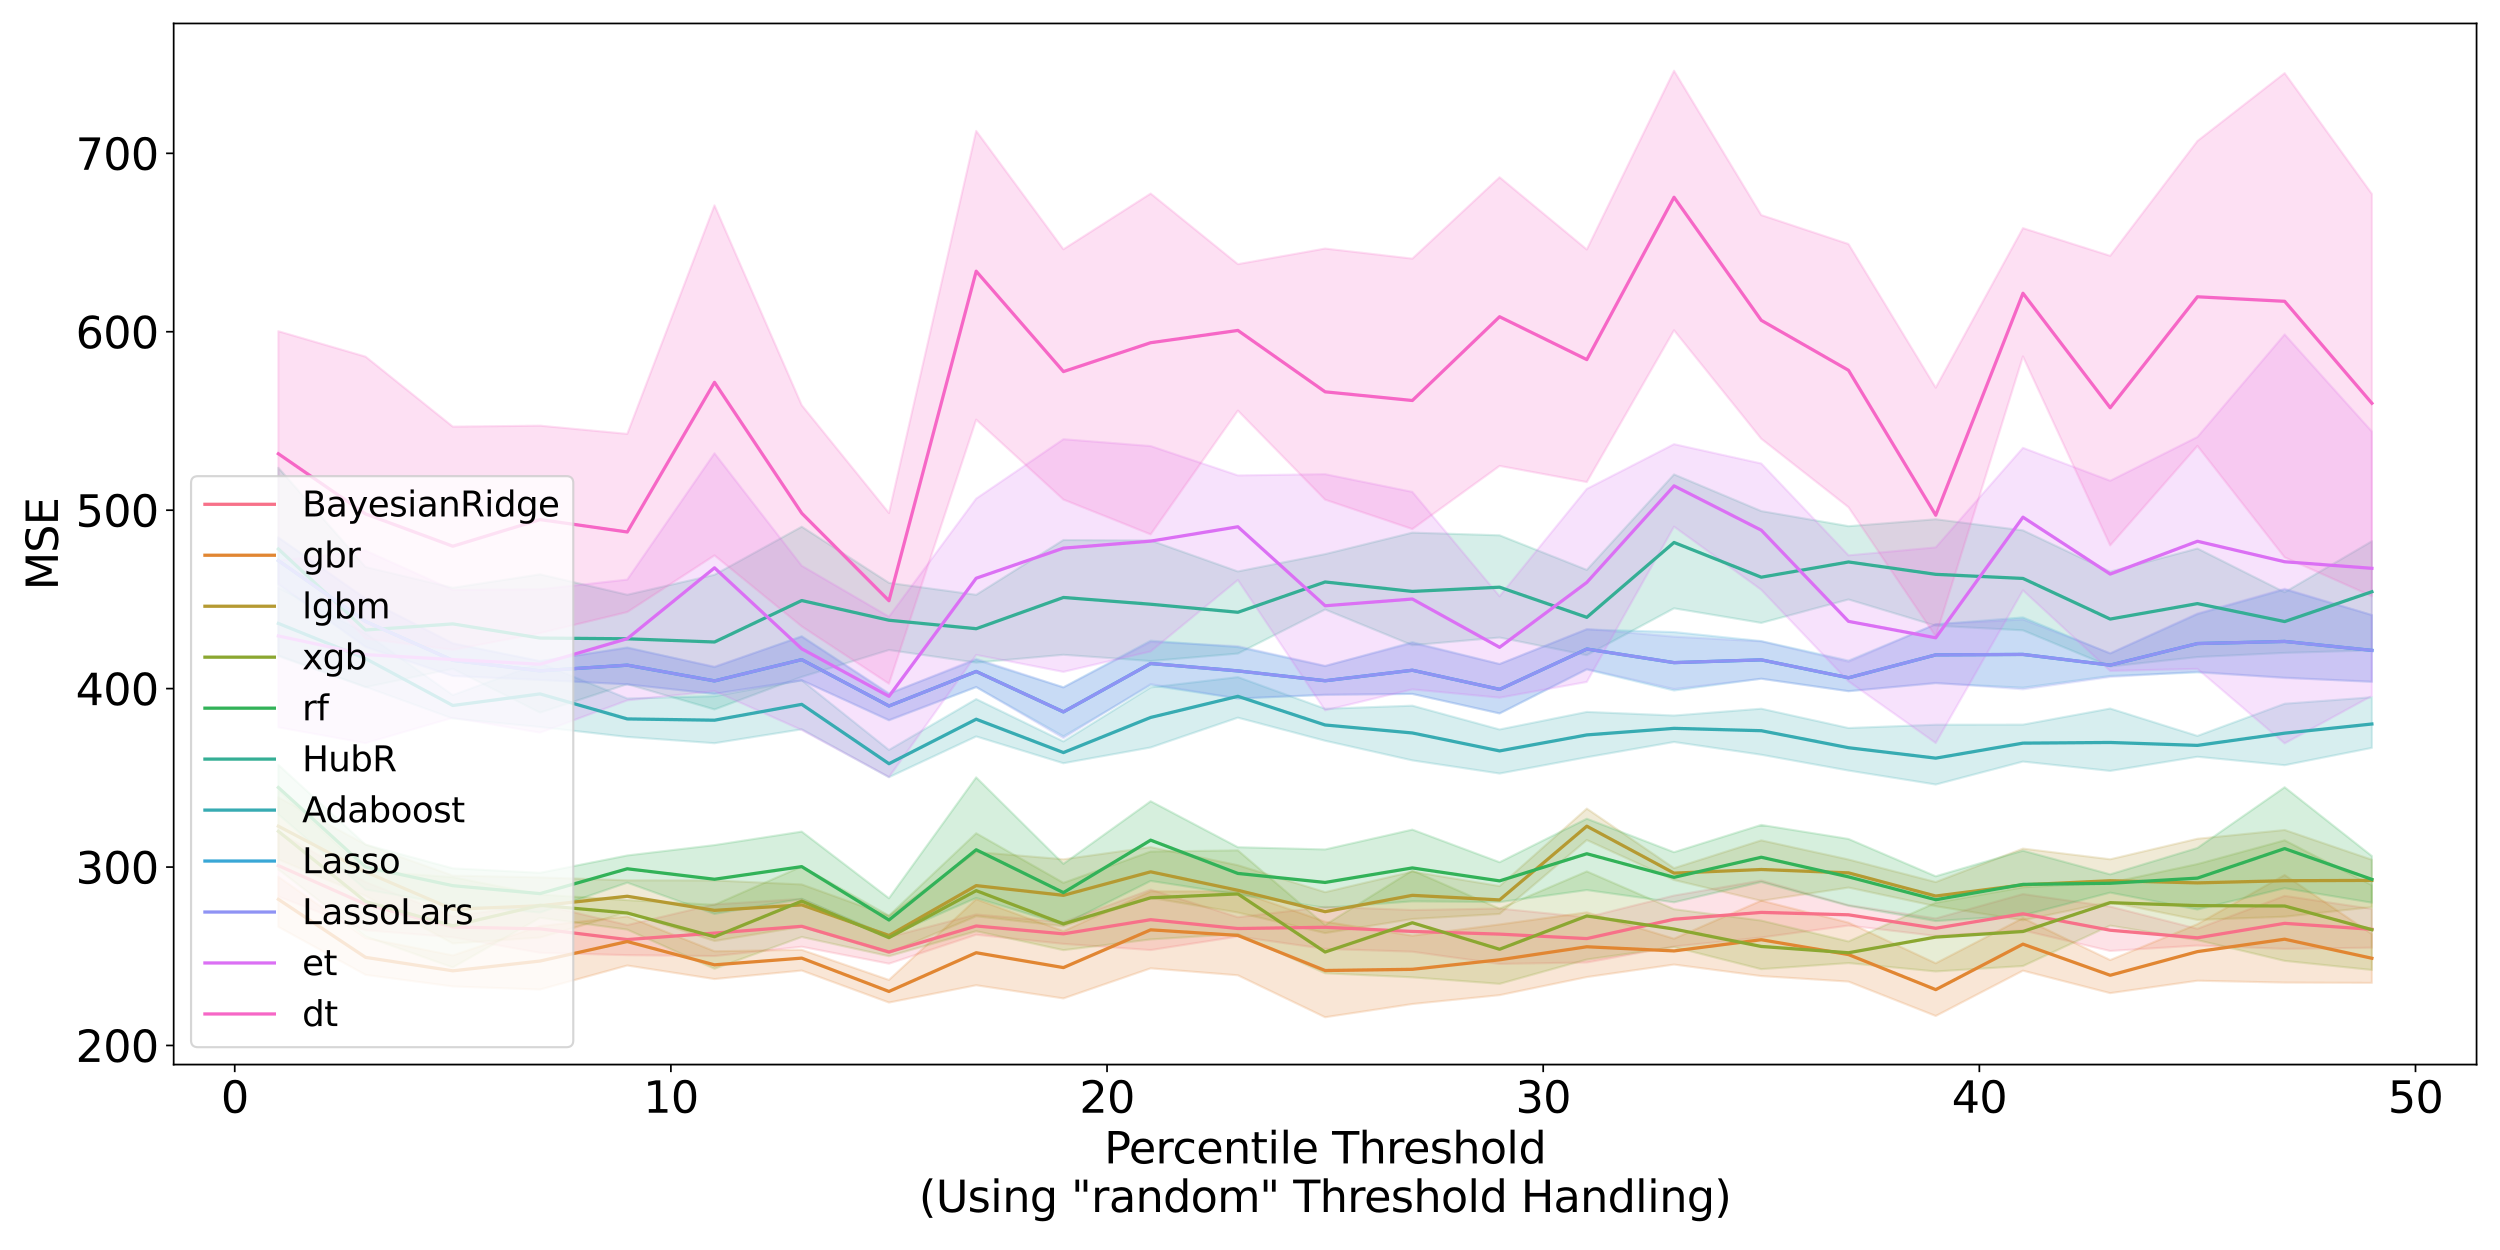 <?xml version="1.0" encoding="utf-8" standalone="no"?>
<!DOCTYPE svg PUBLIC "-//W3C//DTD SVG 1.1//EN"
  "http://www.w3.org/Graphics/SVG/1.1/DTD/svg11.dtd">
<svg xmlns:xlink="http://www.w3.org/1999/xlink" width="1152pt" height="576pt" viewBox="0 0 1152 576" xmlns="http://www.w3.org/2000/svg" version="1.1">
 <defs>
  <style type="text/css">*{stroke-linejoin: round; stroke-linecap: butt}</style>
 </defs>
 <g id="figure_1">
  <g id="patch_1">
   <path d="M 0 576 
L 1152 576 
L 1152 0 
L 0 0 
z
" style="fill: #ffffff"/>
  </g>
  <g id="axes_1">
   <g id="patch_2">
    <path d="M 80.03 490.552 
L 1141.2 490.552 
L 1141.2 10.8 
L 80.03 10.8 
z
" style="fill: #ffffff"/>
   </g>
   <g id="PolyCollection_1">
    <defs>
     <path id="me9a3853b70" d="M 128.265 -192.638 
L 128.265 -162.912 
L 168.461 -147.339 
L 208.657 -144.109 
L 248.852 -136.953 
L 289.048 -135.866 
L 329.244 -135.438 
L 369.44 -139.751 
L 409.636 -131.935 
L 449.832 -145.278 
L 490.027 -141.064 
L 530.223 -138.209 
L 570.419 -144.454 
L 610.615 -138.745 
L 650.811 -137.459 
L 691.007 -131.81 
L 731.202 -132.498 
L 771.398 -139.851 
L 811.594 -143.996 
L 851.79 -149.517 
L 891.986 -144.732 
L 932.182 -147.297 
L 972.378 -137.795 
L 1012.573 -140.304 
L 1052.769 -138.747 
L 1092.965 -139.316 
L 1092.965 -157.175 
L 1092.965 -157.175 
L 1052.769 -163.2 
L 1012.573 -148.018 
L 972.378 -158.247 
L 932.182 -164.011 
L 891.986 -152.764 
L 851.79 -158.911 
L 811.594 -170.243 
L 771.398 -163.324 
L 731.202 -153.305 
L 691.007 -157.345 
L 650.811 -156.665 
L 610.615 -158.129 
L 570.419 -153.339 
L 530.223 -166.051 
L 490.027 -151.061 
L 449.832 -154.621 
L 409.636 -144.201 
L 369.44 -161.799 
L 329.244 -159.27 
L 289.048 -149.735 
L 248.852 -159.297 
L 208.657 -153.794 
L 168.461 -169.549 
L 128.265 -192.638 
z
" style="stroke: #f77189; stroke-opacity: 0.2"/>
    </defs>
    <g clip-path="url(#p682f59b339)">
     <use xlink:href="#me9a3853b70" x="0" y="576" style="fill: #f77189; fill-opacity: 0.2; stroke: #f77189; stroke-opacity: 0.2"/>
    </g>
   </g>
   <g id="PolyCollection_2">
    <defs>
     <path id="me14ede4ff9" d="M 128.265 -171.985 
L 128.265 -148.887 
L 168.461 -126.779 
L 208.657 -121.438 
L 248.852 -120.013 
L 289.048 -131.102 
L 329.244 -124.85 
L 369.44 -128.775 
L 409.636 -114.029 
L 449.832 -122 
L 490.027 -115.926 
L 530.223 -129.789 
L 570.419 -126.586 
L 610.615 -107.255 
L 650.811 -113.351 
L 691.007 -117.434 
L 731.202 -125.765 
L 771.398 -131.534 
L 811.594 -126.227 
L 851.79 -123.686 
L 891.986 -107.838 
L 932.182 -128.711 
L 972.378 -118.362 
L 1012.573 -124.089 
L 1052.769 -123.228 
L 1092.965 -123.086 
L 1092.965 -145.574 
L 1092.965 -145.574 
L 1052.769 -172.798 
L 1012.573 -150.155 
L 972.378 -133.608 
L 932.182 -152.925 
L 891.986 -132.124 
L 851.79 -150.847 
L 811.594 -160.976 
L 771.398 -143.454 
L 731.202 -155.587 
L 691.007 -150.005 
L 650.811 -144.823 
L 610.615 -151.272 
L 570.419 -165.299 
L 530.223 -165.243 
L 490.027 -146.897 
L 449.832 -161.64 
L 409.636 -124.446 
L 369.44 -138.323 
L 329.244 -137.658 
L 289.048 -153.696 
L 248.852 -149.256 
L 208.657 -135.74 
L 168.461 -143.786 
L 128.265 -171.985 
z
" style="stroke: #e18632; stroke-opacity: 0.2"/>
    </defs>
    <g clip-path="url(#p682f59b339)">
     <use xlink:href="#me14ede4ff9" x="0" y="576" style="fill: #e18632; fill-opacity: 0.2; stroke: #e18632; stroke-opacity: 0.2"/>
    </g>
   </g>
   <g id="PolyCollection_3">
    <defs>
     <path id="m5e8cad8dad" d="M 128.265 -208.613 
L 128.265 -179.996 
L 168.461 -163.195 
L 208.657 -141.247 
L 248.852 -143.982 
L 289.048 -155.581 
L 329.244 -142.381 
L 369.44 -148.97 
L 409.636 -136.841 
L 449.832 -153.804 
L 490.027 -149.208 
L 530.223 -162.309 
L 570.419 -155.514 
L 610.615 -146.029 
L 650.811 -152.514 
L 691.007 -154.848 
L 731.202 -188.92 
L 771.398 -170.499 
L 811.594 -160.892 
L 851.79 -167.016 
L 891.986 -158.424 
L 932.182 -151.949 
L 972.378 -160.303 
L 1012.573 -152.125 
L 1052.769 -153.577 
L 1092.965 -158.008 
L 1092.965 -179.82 
L 1092.965 -179.82 
L 1052.769 -193.54 
L 1012.573 -189.492 
L 972.378 -180.04 
L 932.182 -184.96 
L 891.986 -169.535 
L 851.79 -179.922 
L 811.594 -188.757 
L 771.398 -175.947 
L 731.202 -203.392 
L 691.007 -167.686 
L 650.811 -174.351 
L 610.615 -164.881 
L 570.419 -177.297 
L 530.223 -185.64 
L 490.027 -180.041 
L 449.832 -183.377 
L 409.636 -153.982 
L 369.44 -168.442 
L 329.244 -170.287 
L 289.048 -170.334 
L 248.852 -171.701 
L 208.657 -172.526 
L 168.461 -186.833 
L 128.265 -208.613 
z
" style="stroke: #b59a32; stroke-opacity: 0.2"/>
    </defs>
    <g clip-path="url(#p682f59b339)">
     <use xlink:href="#m5e8cad8dad" x="0" y="576" style="fill: #b59a32; fill-opacity: 0.2; stroke: #b59a32; stroke-opacity: 0.2"/>
    </g>
   </g>
   <g id="PolyCollection_4">
    <defs>
     <path id="m70fda759af" d="M 128.265 -211.922 
L 128.265 -175.366 
L 168.461 -144.479 
L 208.657 -130.198 
L 248.852 -153.114 
L 289.048 -147.642 
L 329.244 -129.607 
L 369.44 -144.24 
L 409.636 -135.38 
L 449.832 -146.912 
L 490.027 -138.168 
L 530.223 -143.113 
L 570.419 -145.608 
L 610.615 -127.515 
L 650.811 -125.65 
L 691.007 -122.644 
L 731.202 -133.849 
L 771.398 -139.582 
L 811.594 -129.414 
L 851.79 -132.214 
L 891.986 -128.349 
L 932.182 -130.856 
L 972.378 -149.483 
L 1012.573 -142.806 
L 1052.769 -133.224 
L 1092.965 -129.033 
L 1092.965 -168.093 
L 1092.965 -168.093 
L 1052.769 -188.784 
L 1012.573 -177.839 
L 972.378 -169.218 
L 932.182 -167.148 
L 891.986 -159.992 
L 851.79 -142.19 
L 811.594 -151.794 
L 771.398 -157.035 
L 731.202 -174.449 
L 691.007 -157.29 
L 650.811 -174.88 
L 610.615 -149.762 
L 570.419 -184.135 
L 530.223 -183.605 
L 490.027 -169.189 
L 449.832 -192.041 
L 409.636 -154.062 
L 369.44 -176.699 
L 329.244 -159.064 
L 289.048 -161.219 
L 248.852 -163.809 
L 208.657 -171.796 
L 168.461 -174.656 
L 128.265 -211.922 
z
" style="stroke: #8ba731; stroke-opacity: 0.2"/>
    </defs>
    <g clip-path="url(#p682f59b339)">
     <use xlink:href="#m70fda759af" x="0" y="576" style="fill: #8ba731; fill-opacity: 0.2; stroke: #8ba731; stroke-opacity: 0.2"/>
    </g>
   </g>
   <g id="PolyCollection_5">
    <defs>
     <path id="ma586973838" d="M 128.265 -223.579 
L 128.265 -200.718 
L 168.461 -166.091 
L 208.657 -159.048 
L 248.852 -155.492 
L 289.048 -169.258 
L 329.244 -154.896 
L 369.44 -161.79 
L 409.636 -144.617 
L 449.832 -162.214 
L 490.027 -149.915 
L 530.223 -170.062 
L 570.419 -163.794 
L 610.615 -157.695 
L 650.811 -160.654 
L 691.007 -160.3 
L 731.202 -165.859 
L 771.398 -160.212 
L 811.594 -169.563 
L 851.79 -158.617 
L 891.986 -151.567 
L 932.182 -154.203 
L 972.378 -164.685 
L 1012.573 -156.899 
L 1052.769 -166.712 
L 1092.965 -160.039 
L 1092.965 -181.531 
L 1092.965 -181.531 
L 1052.769 -213.236 
L 1012.573 -185.247 
L 972.378 -173.087 
L 932.182 -184.005 
L 891.986 -172.199 
L 851.79 -189.403 
L 811.594 -195.876 
L 771.398 -183.306 
L 731.202 -198.724 
L 691.007 -178.686 
L 650.811 -193.705 
L 610.615 -184.572 
L 570.419 -185.606 
L 530.223 -206.786 
L 490.027 -177.94 
L 449.832 -217.779 
L 409.636 -162.069 
L 369.44 -192.799 
L 329.244 -186.573 
L 289.048 -181.798 
L 248.852 -173.816 
L 208.657 -175.869 
L 168.461 -186.806 
L 128.265 -223.579 
z
" style="stroke: #32b258; stroke-opacity: 0.2"/>
    </defs>
    <g clip-path="url(#p682f59b339)">
     <use xlink:href="#ma586973838" x="0" y="576" style="fill: #32b258; fill-opacity: 0.2; stroke: #32b258; stroke-opacity: 0.2"/>
    </g>
   </g>
   <g id="PolyCollection_6">
    <defs>
     <path id="mf267334fd8" d="M 128.265 -360.426 
L 128.265 -273.559 
L 168.461 -259.338 
L 208.657 -267.832 
L 248.852 -247.624 
L 289.048 -260.74 
L 329.244 -249.092 
L 369.44 -264.096 
L 409.636 -276.478 
L 449.832 -270.673 
L 490.027 -274.28 
L 530.223 -271.403 
L 570.419 -274.841 
L 610.615 -295.146 
L 650.811 -278.695 
L 691.007 -282.227 
L 731.202 -274.097 
L 771.398 -295.68 
L 811.594 -288.965 
L 851.79 -299.774 
L 891.986 -287.672 
L 932.182 -285.544 
L 972.378 -268.886 
L 1012.573 -273.242 
L 1052.769 -275.156 
L 1092.965 -276.306 
L 1092.965 -326.595 
L 1092.965 -326.595 
L 1052.769 -303.084 
L 1012.573 -323.244 
L 972.378 -312.579 
L 932.182 -331.596 
L 891.986 -336.728 
L 851.79 -333.528 
L 811.594 -340.486 
L 771.398 -357.377 
L 731.202 -313.389 
L 691.007 -329.324 
L 650.811 -330.55 
L 610.615 -320.664 
L 570.419 -312.666 
L 530.223 -326.94 
L 490.027 -327.153 
L 449.832 -301.911 
L 409.636 -307.411 
L 369.44 -333.282 
L 329.244 -311.132 
L 289.048 -301.924 
L 248.852 -311.332 
L 208.657 -305.143 
L 168.461 -314.735 
L 128.265 -360.426 
z
" style="stroke: #35ae95; stroke-opacity: 0.2"/>
    </defs>
    <g clip-path="url(#p682f59b339)">
     <use xlink:href="#mf267334fd8" x="0" y="576" style="fill: #35ae95; fill-opacity: 0.2; stroke: #35ae95; stroke-opacity: 0.2"/>
    </g>
   </g>
   <g id="PolyCollection_7">
    <defs>
     <path id="m0eea076e0c" d="M 128.265 -305.186 
L 128.265 -274.022 
L 168.461 -259.443 
L 208.657 -244.892 
L 248.852 -240.99 
L 289.048 -236.421 
L 329.244 -233.529 
L 369.44 -239.942 
L 409.636 -217.861 
L 449.832 -236.64 
L 490.027 -224.301 
L 530.223 -231.567 
L 570.419 -245.297 
L 610.615 -234.662 
L 650.811 -225.607 
L 691.007 -219.556 
L 731.202 -227.052 
L 771.398 -234.094 
L 811.594 -228.219 
L 851.79 -220.926 
L 891.986 -214.486 
L 932.182 -225.061 
L 972.378 -220.755 
L 1012.573 -227.285 
L 1052.769 -223.396 
L 1092.965 -231.378 
L 1092.965 -254.707 
L 1092.965 -254.707 
L 1052.769 -251.723 
L 1012.573 -236.892 
L 972.378 -249.504 
L 932.182 -242.087 
L 891.986 -242.05 
L 851.79 -240.526 
L 811.594 -249.427 
L 771.398 -246.284 
L 731.202 -247.945 
L 691.007 -239.856 
L 650.811 -250.821 
L 610.615 -249.399 
L 570.419 -263.976 
L 530.223 -259.239 
L 490.027 -234.334 
L 449.832 -253.855 
L 409.636 -230.42 
L 369.44 -262.53 
L 329.244 -255.189 
L 289.048 -254.139 
L 248.852 -270.428 
L 208.657 -255.724 
L 168.461 -284.151 
L 128.265 -305.186 
z
" style="stroke: #37abb2; stroke-opacity: 0.2"/>
    </defs>
    <g clip-path="url(#p682f59b339)">
     <use xlink:href="#m0eea076e0c" x="0" y="576" style="fill: #37abb2; fill-opacity: 0.2; stroke: #37abb2; stroke-opacity: 0.2"/>
    </g>
   </g>
   <g id="PolyCollection_8">
    <defs>
     <path id="m2c6ddb4637" d="M 128.265 -328.282 
L 128.265 -306.534 
L 168.461 -278.051 
L 208.657 -264.509 
L 248.852 -262.711 
L 289.048 -260.622 
L 329.244 -256.292 
L 369.44 -262.572 
L 409.636 -244.031 
L 449.832 -259.37 
L 490.027 -236.687 
L 530.223 -260.211 
L 570.419 -254.116 
L 610.615 -255.772 
L 650.811 -256.26 
L 691.007 -247.253 
L 731.202 -267.489 
L 771.398 -257.817 
L 811.594 -263.263 
L 851.79 -257.531 
L 891.986 -261.15 
L 932.182 -259.097 
L 972.378 -264.523 
L 1012.573 -266.131 
L 1052.769 -263.768 
L 1092.965 -261.743 
L 1092.965 -292.584 
L 1092.965 -292.584 
L 1052.769 -304.346 
L 1012.573 -292.974 
L 972.378 -274.846 
L 932.182 -291.493 
L 891.986 -288.334 
L 851.79 -271.611 
L 811.594 -280.597 
L 771.398 -284.737 
L 731.202 -285.969 
L 691.007 -270 
L 650.811 -280.097 
L 610.615 -269.04 
L 570.419 -277.799 
L 530.223 -280.796 
L 490.027 -259.3 
L 449.832 -271.912 
L 409.636 -256.505 
L 369.44 -282.859 
L 329.244 -268.569 
L 289.048 -277.697 
L 248.852 -271.327 
L 208.657 -279.646 
L 168.461 -300.007 
L 128.265 -328.282 
z
" style="stroke: #39a7d6; stroke-opacity: 0.2"/>
    </defs>
    <g clip-path="url(#p682f59b339)">
     <use xlink:href="#m2c6ddb4637" x="0" y="576" style="fill: #39a7d6; fill-opacity: 0.2; stroke: #39a7d6; stroke-opacity: 0.2"/>
    </g>
   </g>
   <g id="PolyCollection_9">
    <defs>
     <path id="m6b6f67e77d" d="M 128.265 -328.406 
L 128.265 -307.13 
L 168.461 -277.669 
L 208.657 -264.491 
L 248.852 -262.71 
L 289.048 -260.683 
L 329.244 -256.239 
L 369.44 -262.479 
L 409.636 -244.257 
L 449.832 -259.446 
L 490.027 -235.818 
L 530.223 -260.785 
L 570.419 -254.155 
L 610.615 -255.935 
L 650.811 -256.223 
L 691.007 -247.255 
L 731.202 -267.712 
L 771.398 -258.5 
L 811.594 -263.215 
L 851.79 -257.457 
L 891.986 -261.357 
L 932.182 -258.351 
L 972.378 -264.035 
L 1012.573 -266.504 
L 1052.769 -263.531 
L 1092.965 -261.984 
L 1092.965 -292.597 
L 1092.965 -292.597 
L 1052.769 -304.745 
L 1012.573 -293.341 
L 972.378 -275.004 
L 932.182 -290.547 
L 891.986 -288.372 
L 851.79 -271.036 
L 811.594 -280.458 
L 771.398 -282.596 
L 731.202 -286.145 
L 691.007 -270.021 
L 650.811 -279.61 
L 610.615 -269.197 
L 570.419 -278.269 
L 530.223 -280.192 
L 490.027 -259.232 
L 449.832 -272.501 
L 409.636 -256.183 
L 369.44 -282.539 
L 329.244 -268.839 
L 289.048 -277.376 
L 248.852 -271.421 
L 208.657 -279.307 
L 168.461 -300.288 
L 128.265 -328.406 
z
" style="stroke: #8f93f4; stroke-opacity: 0.2"/>
    </defs>
    <g clip-path="url(#p682f59b339)">
     <use xlink:href="#m6b6f67e77d" x="0" y="576" style="fill: #8f93f4; fill-opacity: 0.2; stroke: #8f93f4; stroke-opacity: 0.2"/>
    </g>
   </g>
   <g id="PolyCollection_10">
    <defs>
     <path id="mea60b89f5f" d="M 128.265 -317.658 
L 128.265 -240.837 
L 168.461 -233.557 
L 208.657 -245.262 
L 248.852 -238.392 
L 289.048 -253.274 
L 329.244 -257.535 
L 369.44 -239.614 
L 409.636 -217.923 
L 449.832 -274.222 
L 490.027 -266.399 
L 530.223 -275.829 
L 570.419 -308.739 
L 610.615 -248.685 
L 650.811 -258.345 
L 691.007 -254.506 
L 731.202 -261.764 
L 771.398 -333.321 
L 811.594 -304.222 
L 851.79 -262.041 
L 891.986 -233.619 
L 932.182 -303.974 
L 972.378 -266.852 
L 1012.573 -267.792 
L 1052.769 -233.451 
L 1092.965 -255.328 
L 1092.965 -377.146 
L 1092.965 -377.146 
L 1052.769 -421.881 
L 1012.573 -374.627 
L 972.378 -354.472 
L 932.182 -369.619 
L 891.986 -323.764 
L 851.79 -320.098 
L 811.594 -362.406 
L 771.398 -371.326 
L 731.202 -350.711 
L 691.007 -301.253 
L 650.811 -349.334 
L 610.615 -357.497 
L 570.419 -356.925 
L 530.223 -370.459 
L 490.027 -373.605 
L 449.832 -346.234 
L 409.636 -291.849 
L 369.44 -315.295 
L 329.244 -367.114 
L 289.048 -308.923 
L 248.852 -304.477 
L 208.657 -304.158 
L 168.461 -322.266 
L 128.265 -317.658 
z
" style="stroke: #db70f4; stroke-opacity: 0.2"/>
    </defs>
    <g clip-path="url(#p682f59b339)">
     <use xlink:href="#mea60b89f5f" x="0" y="576" style="fill: #db70f4; fill-opacity: 0.2; stroke: #db70f4; stroke-opacity: 0.2"/>
    </g>
   </g>
   <g id="PolyCollection_11">
    <defs>
     <path id="m2bf7d2f584" d="M 128.265 -423.366 
L 128.265 -324.187 
L 168.461 -281.708 
L 208.657 -276.574 
L 248.852 -284.267 
L 289.048 -293.968 
L 329.244 -320.072 
L 369.44 -287.346 
L 409.636 -260.941 
L 449.832 -382.618 
L 490.027 -345.806 
L 530.223 -329.749 
L 570.419 -386.786 
L 610.615 -345.748 
L 650.811 -332.213 
L 691.007 -361.303 
L 731.202 -353.869 
L 771.398 -423.794 
L 811.594 -373.821 
L 851.79 -342.273 
L 891.986 -282.762 
L 932.182 -411.756 
L 972.378 -324.692 
L 1012.573 -370.525 
L 1052.769 -319.176 
L 1092.965 -301.275 
L 1092.965 -486.617 
L 1092.965 -486.617 
L 1052.769 -542.31 
L 1012.573 -511.017 
L 972.378 -458.113 
L 932.182 -470.86 
L 891.986 -397.364 
L 851.79 -463.546 
L 811.594 -476.887 
L 771.398 -543.393 
L 731.202 -461.027 
L 691.007 -494.32 
L 650.811 -456.813 
L 610.615 -461.466 
L 570.419 -454.273 
L 530.223 -486.815 
L 490.027 -461.131 
L 449.832 -515.678 
L 409.636 -339.591 
L 369.44 -389.272 
L 329.244 -481.361 
L 289.048 -376.057 
L 248.852 -379.844 
L 208.657 -379.396 
L 168.461 -411.64 
L 128.265 -423.366 
z
" style="stroke: #f667c6; stroke-opacity: 0.2"/>
    </defs>
    <g clip-path="url(#p682f59b339)">
     <use xlink:href="#m2bf7d2f584" x="0" y="576" style="fill: #f667c6; fill-opacity: 0.2; stroke: #f667c6; stroke-opacity: 0.2"/>
    </g>
   </g>
   <g id="matplotlib.axis_1">
    <g id="xtick_1">
     <g id="line2d_1">
      <defs>
       <path id="m9bddd2af71" d="M 0 0 
L 0 3.5 
" style="stroke: #000000; stroke-width: 0.8"/>
      </defs>
      <g>
       <use xlink:href="#m9bddd2af71" x="108.167" y="490.552" style="stroke: #000000; stroke-width: 0.8"/>
      </g>
     </g>
     <g id="text_1">
      <!-- 0 -->
      <g transform="translate(101.805 512.749) scale(0.2 -0.2)">
       <defs>
        <path id="DejaVuSans-30" d="M 2034 4250 
Q 1547 4250 1301 3770 
Q 1056 3291 1056 2328 
Q 1056 1369 1301 889 
Q 1547 409 2034 409 
Q 2525 409 2770 889 
Q 3016 1369 3016 2328 
Q 3016 3291 2770 3770 
Q 2525 4250 2034 4250 
z
M 2034 4750 
Q 2819 4750 3233 4129 
Q 3647 3509 3647 2328 
Q 3647 1150 3233 529 
Q 2819 -91 2034 -91 
Q 1250 -91 836 529 
Q 422 1150 422 2328 
Q 422 3509 836 4129 
Q 1250 4750 2034 4750 
z
" transform="scale(0.016)"/>
       </defs>
       <use xlink:href="#DejaVuSans-30"/>
      </g>
     </g>
    </g>
    <g id="xtick_2">
     <g id="line2d_2">
      <g>
       <use xlink:href="#m9bddd2af71" x="309.146" y="490.552" style="stroke: #000000; stroke-width: 0.8"/>
      </g>
     </g>
     <g id="text_2">
      <!-- 10 -->
      <g transform="translate(296.421 512.749) scale(0.2 -0.2)">
       <defs>
        <path id="DejaVuSans-31" d="M 794 531 
L 1825 531 
L 1825 4091 
L 703 3866 
L 703 4441 
L 1819 4666 
L 2450 4666 
L 2450 531 
L 3481 531 
L 3481 0 
L 794 0 
L 794 531 
z
" transform="scale(0.016)"/>
       </defs>
       <use xlink:href="#DejaVuSans-31"/>
       <use xlink:href="#DejaVuSans-30" x="63.623"/>
      </g>
     </g>
    </g>
    <g id="xtick_3">
     <g id="line2d_3">
      <g>
       <use xlink:href="#m9bddd2af71" x="510.125" y="490.552" style="stroke: #000000; stroke-width: 0.8"/>
      </g>
     </g>
     <g id="text_3">
      <!-- 20 -->
      <g transform="translate(497.4 512.749) scale(0.2 -0.2)">
       <defs>
        <path id="DejaVuSans-32" d="M 1228 531 
L 3431 531 
L 3431 0 
L 469 0 
L 469 531 
Q 828 903 1448 1529 
Q 2069 2156 2228 2338 
Q 2531 2678 2651 2914 
Q 2772 3150 2772 3378 
Q 2772 3750 2511 3984 
Q 2250 4219 1831 4219 
Q 1534 4219 1204 4116 
Q 875 4013 500 3803 
L 500 4441 
Q 881 4594 1212 4672 
Q 1544 4750 1819 4750 
Q 2544 4750 2975 4387 
Q 3406 4025 3406 3419 
Q 3406 3131 3298 2873 
Q 3191 2616 2906 2266 
Q 2828 2175 2409 1742 
Q 1991 1309 1228 531 
z
" transform="scale(0.016)"/>
       </defs>
       <use xlink:href="#DejaVuSans-32"/>
       <use xlink:href="#DejaVuSans-30" x="63.623"/>
      </g>
     </g>
    </g>
    <g id="xtick_4">
     <g id="line2d_4">
      <g>
       <use xlink:href="#m9bddd2af71" x="711.105" y="490.552" style="stroke: #000000; stroke-width: 0.8"/>
      </g>
     </g>
     <g id="text_4">
      <!-- 30 -->
      <g transform="translate(698.38 512.749) scale(0.2 -0.2)">
       <defs>
        <path id="DejaVuSans-33" d="M 2597 2516 
Q 3050 2419 3304 2112 
Q 3559 1806 3559 1356 
Q 3559 666 3084 287 
Q 2609 -91 1734 -91 
Q 1441 -91 1130 -33 
Q 819 25 488 141 
L 488 750 
Q 750 597 1062 519 
Q 1375 441 1716 441 
Q 2309 441 2620 675 
Q 2931 909 2931 1356 
Q 2931 1769 2642 2001 
Q 2353 2234 1838 2234 
L 1294 2234 
L 1294 2753 
L 1863 2753 
Q 2328 2753 2575 2939 
Q 2822 3125 2822 3475 
Q 2822 3834 2567 4026 
Q 2313 4219 1838 4219 
Q 1578 4219 1281 4162 
Q 984 4106 628 3988 
L 628 4550 
Q 988 4650 1302 4700 
Q 1616 4750 1894 4750 
Q 2613 4750 3031 4423 
Q 3450 4097 3450 3541 
Q 3450 3153 3228 2886 
Q 3006 2619 2597 2516 
z
" transform="scale(0.016)"/>
       </defs>
       <use xlink:href="#DejaVuSans-33"/>
       <use xlink:href="#DejaVuSans-30" x="63.623"/>
      </g>
     </g>
    </g>
    <g id="xtick_5">
     <g id="line2d_5">
      <g>
       <use xlink:href="#m9bddd2af71" x="912.084" y="490.552" style="stroke: #000000; stroke-width: 0.8"/>
      </g>
     </g>
     <g id="text_5">
      <!-- 40 -->
      <g transform="translate(899.359 512.749) scale(0.2 -0.2)">
       <defs>
        <path id="DejaVuSans-34" d="M 2419 4116 
L 825 1625 
L 2419 1625 
L 2419 4116 
z
M 2253 4666 
L 3047 4666 
L 3047 1625 
L 3713 1625 
L 3713 1100 
L 3047 1100 
L 3047 0 
L 2419 0 
L 2419 1100 
L 313 1100 
L 313 1709 
L 2253 4666 
z
" transform="scale(0.016)"/>
       </defs>
       <use xlink:href="#DejaVuSans-34"/>
       <use xlink:href="#DejaVuSans-30" x="63.623"/>
      </g>
     </g>
    </g>
    <g id="xtick_6">
     <g id="line2d_6">
      <g>
       <use xlink:href="#m9bddd2af71" x="1113.063" y="490.552" style="stroke: #000000; stroke-width: 0.8"/>
      </g>
     </g>
     <g id="text_6">
      <!-- 50 -->
      <g transform="translate(1100.338 512.749) scale(0.2 -0.2)">
       <defs>
        <path id="DejaVuSans-35" d="M 691 4666 
L 3169 4666 
L 3169 4134 
L 1269 4134 
L 1269 2991 
Q 1406 3038 1543 3061 
Q 1681 3084 1819 3084 
Q 2600 3084 3056 2656 
Q 3513 2228 3513 1497 
Q 3513 744 3044 326 
Q 2575 -91 1722 -91 
Q 1428 -91 1123 -41 
Q 819 9 494 109 
L 494 744 
Q 775 591 1075 516 
Q 1375 441 1709 441 
Q 2250 441 2565 725 
Q 2881 1009 2881 1497 
Q 2881 1984 2565 2268 
Q 2250 2553 1709 2553 
Q 1456 2553 1204 2497 
Q 953 2441 691 2322 
L 691 4666 
z
" transform="scale(0.016)"/>
       </defs>
       <use xlink:href="#DejaVuSans-35"/>
       <use xlink:href="#DejaVuSans-30" x="63.623"/>
      </g>
     </g>
    </g>
    <g id="text_7">
     <!-- Percentile Threshold -->
     <g transform="translate(508.835 536.105) scale(0.2 -0.2)">
      <defs>
       <path id="DejaVuSans-50" d="M 1259 4147 
L 1259 2394 
L 2053 2394 
Q 2494 2394 2734 2622 
Q 2975 2850 2975 3272 
Q 2975 3691 2734 3919 
Q 2494 4147 2053 4147 
L 1259 4147 
z
M 628 4666 
L 2053 4666 
Q 2838 4666 3239 4311 
Q 3641 3956 3641 3272 
Q 3641 2581 3239 2228 
Q 2838 1875 2053 1875 
L 1259 1875 
L 1259 0 
L 628 0 
L 628 4666 
z
" transform="scale(0.016)"/>
       <path id="DejaVuSans-65" d="M 3597 1894 
L 3597 1613 
L 953 1613 
Q 991 1019 1311 708 
Q 1631 397 2203 397 
Q 2534 397 2845 478 
Q 3156 559 3463 722 
L 3463 178 
Q 3153 47 2828 -22 
Q 2503 -91 2169 -91 
Q 1331 -91 842 396 
Q 353 884 353 1716 
Q 353 2575 817 3079 
Q 1281 3584 2069 3584 
Q 2775 3584 3186 3129 
Q 3597 2675 3597 1894 
z
M 3022 2063 
Q 3016 2534 2758 2815 
Q 2500 3097 2075 3097 
Q 1594 3097 1305 2825 
Q 1016 2553 972 2059 
L 3022 2063 
z
" transform="scale(0.016)"/>
       <path id="DejaVuSans-72" d="M 2631 2963 
Q 2534 3019 2420 3045 
Q 2306 3072 2169 3072 
Q 1681 3072 1420 2755 
Q 1159 2438 1159 1844 
L 1159 0 
L 581 0 
L 581 3500 
L 1159 3500 
L 1159 2956 
Q 1341 3275 1631 3429 
Q 1922 3584 2338 3584 
Q 2397 3584 2469 3576 
Q 2541 3569 2628 3553 
L 2631 2963 
z
" transform="scale(0.016)"/>
       <path id="DejaVuSans-63" d="M 3122 3366 
L 3122 2828 
Q 2878 2963 2633 3030 
Q 2388 3097 2138 3097 
Q 1578 3097 1268 2742 
Q 959 2388 959 1747 
Q 959 1106 1268 751 
Q 1578 397 2138 397 
Q 2388 397 2633 464 
Q 2878 531 3122 666 
L 3122 134 
Q 2881 22 2623 -34 
Q 2366 -91 2075 -91 
Q 1284 -91 818 406 
Q 353 903 353 1747 
Q 353 2603 823 3093 
Q 1294 3584 2113 3584 
Q 2378 3584 2631 3529 
Q 2884 3475 3122 3366 
z
" transform="scale(0.016)"/>
       <path id="DejaVuSans-6e" d="M 3513 2113 
L 3513 0 
L 2938 0 
L 2938 2094 
Q 2938 2591 2744 2837 
Q 2550 3084 2163 3084 
Q 1697 3084 1428 2787 
Q 1159 2491 1159 1978 
L 1159 0 
L 581 0 
L 581 3500 
L 1159 3500 
L 1159 2956 
Q 1366 3272 1645 3428 
Q 1925 3584 2291 3584 
Q 2894 3584 3203 3211 
Q 3513 2838 3513 2113 
z
" transform="scale(0.016)"/>
       <path id="DejaVuSans-74" d="M 1172 4494 
L 1172 3500 
L 2356 3500 
L 2356 3053 
L 1172 3053 
L 1172 1153 
Q 1172 725 1289 603 
Q 1406 481 1766 481 
L 2356 481 
L 2356 0 
L 1766 0 
Q 1100 0 847 248 
Q 594 497 594 1153 
L 594 3053 
L 172 3053 
L 172 3500 
L 594 3500 
L 594 4494 
L 1172 4494 
z
" transform="scale(0.016)"/>
       <path id="DejaVuSans-69" d="M 603 3500 
L 1178 3500 
L 1178 0 
L 603 0 
L 603 3500 
z
M 603 4863 
L 1178 4863 
L 1178 4134 
L 603 4134 
L 603 4863 
z
" transform="scale(0.016)"/>
       <path id="DejaVuSans-6c" d="M 603 4863 
L 1178 4863 
L 1178 0 
L 603 0 
L 603 4863 
z
" transform="scale(0.016)"/>
       <path id="DejaVuSans-20" transform="scale(0.016)"/>
       <path id="DejaVuSans-54" d="M -19 4666 
L 3928 4666 
L 3928 4134 
L 2272 4134 
L 2272 0 
L 1638 0 
L 1638 4134 
L -19 4134 
L -19 4666 
z
" transform="scale(0.016)"/>
       <path id="DejaVuSans-68" d="M 3513 2113 
L 3513 0 
L 2938 0 
L 2938 2094 
Q 2938 2591 2744 2837 
Q 2550 3084 2163 3084 
Q 1697 3084 1428 2787 
Q 1159 2491 1159 1978 
L 1159 0 
L 581 0 
L 581 4863 
L 1159 4863 
L 1159 2956 
Q 1366 3272 1645 3428 
Q 1925 3584 2291 3584 
Q 2894 3584 3203 3211 
Q 3513 2838 3513 2113 
z
" transform="scale(0.016)"/>
       <path id="DejaVuSans-73" d="M 2834 3397 
L 2834 2853 
Q 2591 2978 2328 3040 
Q 2066 3103 1784 3103 
Q 1356 3103 1142 2972 
Q 928 2841 928 2578 
Q 928 2378 1081 2264 
Q 1234 2150 1697 2047 
L 1894 2003 
Q 2506 1872 2764 1633 
Q 3022 1394 3022 966 
Q 3022 478 2636 193 
Q 2250 -91 1575 -91 
Q 1294 -91 989 -36 
Q 684 19 347 128 
L 347 722 
Q 666 556 975 473 
Q 1284 391 1588 391 
Q 1994 391 2212 530 
Q 2431 669 2431 922 
Q 2431 1156 2273 1281 
Q 2116 1406 1581 1522 
L 1381 1569 
Q 847 1681 609 1914 
Q 372 2147 372 2553 
Q 372 3047 722 3315 
Q 1072 3584 1716 3584 
Q 2034 3584 2315 3537 
Q 2597 3491 2834 3397 
z
" transform="scale(0.016)"/>
       <path id="DejaVuSans-6f" d="M 1959 3097 
Q 1497 3097 1228 2736 
Q 959 2375 959 1747 
Q 959 1119 1226 758 
Q 1494 397 1959 397 
Q 2419 397 2687 759 
Q 2956 1122 2956 1747 
Q 2956 2369 2687 2733 
Q 2419 3097 1959 3097 
z
M 1959 3584 
Q 2709 3584 3137 3096 
Q 3566 2609 3566 1747 
Q 3566 888 3137 398 
Q 2709 -91 1959 -91 
Q 1206 -91 779 398 
Q 353 888 353 1747 
Q 353 2609 779 3096 
Q 1206 3584 1959 3584 
z
" transform="scale(0.016)"/>
       <path id="DejaVuSans-64" d="M 2906 2969 
L 2906 4863 
L 3481 4863 
L 3481 0 
L 2906 0 
L 2906 525 
Q 2725 213 2448 61 
Q 2172 -91 1784 -91 
Q 1150 -91 751 415 
Q 353 922 353 1747 
Q 353 2572 751 3078 
Q 1150 3584 1784 3584 
Q 2172 3584 2448 3432 
Q 2725 3281 2906 2969 
z
M 947 1747 
Q 947 1113 1208 752 
Q 1469 391 1925 391 
Q 2381 391 2643 752 
Q 2906 1113 2906 1747 
Q 2906 2381 2643 2742 
Q 2381 3103 1925 3103 
Q 1469 3103 1208 2742 
Q 947 2381 947 1747 
z
" transform="scale(0.016)"/>
      </defs>
      <use xlink:href="#DejaVuSans-50"/>
      <use xlink:href="#DejaVuSans-65" x="56.678"/>
      <use xlink:href="#DejaVuSans-72" x="118.201"/>
      <use xlink:href="#DejaVuSans-63" x="157.064"/>
      <use xlink:href="#DejaVuSans-65" x="212.045"/>
      <use xlink:href="#DejaVuSans-6e" x="273.568"/>
      <use xlink:href="#DejaVuSans-74" x="336.947"/>
      <use xlink:href="#DejaVuSans-69" x="376.156"/>
      <use xlink:href="#DejaVuSans-6c" x="403.939"/>
      <use xlink:href="#DejaVuSans-65" x="431.723"/>
      <use xlink:href="#DejaVuSans-20" x="493.246"/>
      <use xlink:href="#DejaVuSans-54" x="525.033"/>
      <use xlink:href="#DejaVuSans-68" x="586.117"/>
      <use xlink:href="#DejaVuSans-72" x="649.496"/>
      <use xlink:href="#DejaVuSans-65" x="688.359"/>
      <use xlink:href="#DejaVuSans-73" x="749.883"/>
      <use xlink:href="#DejaVuSans-68" x="801.982"/>
      <use xlink:href="#DejaVuSans-6f" x="865.361"/>
      <use xlink:href="#DejaVuSans-6c" x="926.543"/>
      <use xlink:href="#DejaVuSans-64" x="954.326"/>
     </g>
     <!-- (Using "random" Threshold Handling) -->
     <g transform="translate(423.448 558.501) scale(0.2 -0.2)">
      <defs>
       <path id="DejaVuSans-28" d="M 1984 4856 
Q 1566 4138 1362 3434 
Q 1159 2731 1159 2009 
Q 1159 1288 1364 580 
Q 1569 -128 1984 -844 
L 1484 -844 
Q 1016 -109 783 600 
Q 550 1309 550 2009 
Q 550 2706 781 3412 
Q 1013 4119 1484 4856 
L 1984 4856 
z
" transform="scale(0.016)"/>
       <path id="DejaVuSans-55" d="M 556 4666 
L 1191 4666 
L 1191 1831 
Q 1191 1081 1462 751 
Q 1734 422 2344 422 
Q 2950 422 3222 751 
Q 3494 1081 3494 1831 
L 3494 4666 
L 4128 4666 
L 4128 1753 
Q 4128 841 3676 375 
Q 3225 -91 2344 -91 
Q 1459 -91 1007 375 
Q 556 841 556 1753 
L 556 4666 
z
" transform="scale(0.016)"/>
       <path id="DejaVuSans-67" d="M 2906 1791 
Q 2906 2416 2648 2759 
Q 2391 3103 1925 3103 
Q 1463 3103 1205 2759 
Q 947 2416 947 1791 
Q 947 1169 1205 825 
Q 1463 481 1925 481 
Q 2391 481 2648 825 
Q 2906 1169 2906 1791 
z
M 3481 434 
Q 3481 -459 3084 -895 
Q 2688 -1331 1869 -1331 
Q 1566 -1331 1297 -1286 
Q 1028 -1241 775 -1147 
L 775 -588 
Q 1028 -725 1275 -790 
Q 1522 -856 1778 -856 
Q 2344 -856 2625 -561 
Q 2906 -266 2906 331 
L 2906 616 
Q 2728 306 2450 153 
Q 2172 0 1784 0 
Q 1141 0 747 490 
Q 353 981 353 1791 
Q 353 2603 747 3093 
Q 1141 3584 1784 3584 
Q 2172 3584 2450 3431 
Q 2728 3278 2906 2969 
L 2906 3500 
L 3481 3500 
L 3481 434 
z
" transform="scale(0.016)"/>
       <path id="DejaVuSans-22" d="M 1147 4666 
L 1147 2931 
L 616 2931 
L 616 4666 
L 1147 4666 
z
M 2328 4666 
L 2328 2931 
L 1797 2931 
L 1797 4666 
L 2328 4666 
z
" transform="scale(0.016)"/>
       <path id="DejaVuSans-61" d="M 2194 1759 
Q 1497 1759 1228 1600 
Q 959 1441 959 1056 
Q 959 750 1161 570 
Q 1363 391 1709 391 
Q 2188 391 2477 730 
Q 2766 1069 2766 1631 
L 2766 1759 
L 2194 1759 
z
M 3341 1997 
L 3341 0 
L 2766 0 
L 2766 531 
Q 2569 213 2275 61 
Q 1981 -91 1556 -91 
Q 1019 -91 701 211 
Q 384 513 384 1019 
Q 384 1609 779 1909 
Q 1175 2209 1959 2209 
L 2766 2209 
L 2766 2266 
Q 2766 2663 2505 2880 
Q 2244 3097 1772 3097 
Q 1472 3097 1187 3025 
Q 903 2953 641 2809 
L 641 3341 
Q 956 3463 1253 3523 
Q 1550 3584 1831 3584 
Q 2591 3584 2966 3190 
Q 3341 2797 3341 1997 
z
" transform="scale(0.016)"/>
       <path id="DejaVuSans-6d" d="M 3328 2828 
Q 3544 3216 3844 3400 
Q 4144 3584 4550 3584 
Q 5097 3584 5394 3201 
Q 5691 2819 5691 2113 
L 5691 0 
L 5113 0 
L 5113 2094 
Q 5113 2597 4934 2840 
Q 4756 3084 4391 3084 
Q 3944 3084 3684 2787 
Q 3425 2491 3425 1978 
L 3425 0 
L 2847 0 
L 2847 2094 
Q 2847 2600 2669 2842 
Q 2491 3084 2119 3084 
Q 1678 3084 1418 2786 
Q 1159 2488 1159 1978 
L 1159 0 
L 581 0 
L 581 3500 
L 1159 3500 
L 1159 2956 
Q 1356 3278 1631 3431 
Q 1906 3584 2284 3584 
Q 2666 3584 2933 3390 
Q 3200 3197 3328 2828 
z
" transform="scale(0.016)"/>
       <path id="DejaVuSans-48" d="M 628 4666 
L 1259 4666 
L 1259 2753 
L 3553 2753 
L 3553 4666 
L 4184 4666 
L 4184 0 
L 3553 0 
L 3553 2222 
L 1259 2222 
L 1259 0 
L 628 0 
L 628 4666 
z
" transform="scale(0.016)"/>
       <path id="DejaVuSans-29" d="M 513 4856 
L 1013 4856 
Q 1481 4119 1714 3412 
Q 1947 2706 1947 2009 
Q 1947 1309 1714 600 
Q 1481 -109 1013 -844 
L 513 -844 
Q 928 -128 1133 580 
Q 1338 1288 1338 2009 
Q 1338 2731 1133 3434 
Q 928 4138 513 4856 
z
" transform="scale(0.016)"/>
      </defs>
      <use xlink:href="#DejaVuSans-28"/>
      <use xlink:href="#DejaVuSans-55" x="39.014"/>
      <use xlink:href="#DejaVuSans-73" x="112.207"/>
      <use xlink:href="#DejaVuSans-69" x="164.307"/>
      <use xlink:href="#DejaVuSans-6e" x="192.09"/>
      <use xlink:href="#DejaVuSans-67" x="255.469"/>
      <use xlink:href="#DejaVuSans-20" x="318.945"/>
      <use xlink:href="#DejaVuSans-22" x="350.732"/>
      <use xlink:href="#DejaVuSans-72" x="396.729"/>
      <use xlink:href="#DejaVuSans-61" x="437.842"/>
      <use xlink:href="#DejaVuSans-6e" x="499.121"/>
      <use xlink:href="#DejaVuSans-64" x="562.5"/>
      <use xlink:href="#DejaVuSans-6f" x="625.977"/>
      <use xlink:href="#DejaVuSans-6d" x="687.158"/>
      <use xlink:href="#DejaVuSans-22" x="784.57"/>
      <use xlink:href="#DejaVuSans-20" x="830.566"/>
      <use xlink:href="#DejaVuSans-54" x="862.354"/>
      <use xlink:href="#DejaVuSans-68" x="923.438"/>
      <use xlink:href="#DejaVuSans-72" x="986.816"/>
      <use xlink:href="#DejaVuSans-65" x="1025.68"/>
      <use xlink:href="#DejaVuSans-73" x="1087.203"/>
      <use xlink:href="#DejaVuSans-68" x="1139.303"/>
      <use xlink:href="#DejaVuSans-6f" x="1202.682"/>
      <use xlink:href="#DejaVuSans-6c" x="1263.863"/>
      <use xlink:href="#DejaVuSans-64" x="1291.646"/>
      <use xlink:href="#DejaVuSans-20" x="1355.123"/>
      <use xlink:href="#DejaVuSans-48" x="1386.91"/>
      <use xlink:href="#DejaVuSans-61" x="1462.105"/>
      <use xlink:href="#DejaVuSans-6e" x="1523.385"/>
      <use xlink:href="#DejaVuSans-64" x="1586.764"/>
      <use xlink:href="#DejaVuSans-6c" x="1650.24"/>
      <use xlink:href="#DejaVuSans-69" x="1678.023"/>
      <use xlink:href="#DejaVuSans-6e" x="1705.807"/>
      <use xlink:href="#DejaVuSans-67" x="1769.186"/>
      <use xlink:href="#DejaVuSans-29" x="1832.662"/>
     </g>
    </g>
   </g>
   <g id="matplotlib.axis_2">
    <g id="ytick_1">
     <g id="line2d_7">
      <defs>
       <path id="m40e8d86c33" d="M 0 0 
L -3.5 0 
" style="stroke: #000000; stroke-width: 0.8"/>
      </defs>
      <g>
       <use xlink:href="#m40e8d86c33" x="80.03" y="481.755" style="stroke: #000000; stroke-width: 0.8"/>
      </g>
     </g>
     <g id="text_8">
      <!-- 200 -->
      <g transform="translate(34.855 489.353) scale(0.2 -0.2)">
       <use xlink:href="#DejaVuSans-32"/>
       <use xlink:href="#DejaVuSans-30" x="63.623"/>
       <use xlink:href="#DejaVuSans-30" x="127.246"/>
      </g>
     </g>
    </g>
    <g id="ytick_2">
     <g id="line2d_8">
      <g>
       <use xlink:href="#m40e8d86c33" x="80.03" y="399.535" style="stroke: #000000; stroke-width: 0.8"/>
      </g>
     </g>
     <g id="text_9">
      <!-- 300 -->
      <g transform="translate(34.855 407.134) scale(0.2 -0.2)">
       <use xlink:href="#DejaVuSans-33"/>
       <use xlink:href="#DejaVuSans-30" x="63.623"/>
       <use xlink:href="#DejaVuSans-30" x="127.246"/>
      </g>
     </g>
    </g>
    <g id="ytick_3">
     <g id="line2d_9">
      <g>
       <use xlink:href="#m40e8d86c33" x="80.03" y="317.315" style="stroke: #000000; stroke-width: 0.8"/>
      </g>
     </g>
     <g id="text_10">
      <!-- 400 -->
      <g transform="translate(34.855 324.914) scale(0.2 -0.2)">
       <use xlink:href="#DejaVuSans-34"/>
       <use xlink:href="#DejaVuSans-30" x="63.623"/>
       <use xlink:href="#DejaVuSans-30" x="127.246"/>
      </g>
     </g>
    </g>
    <g id="ytick_4">
     <g id="line2d_10">
      <g>
       <use xlink:href="#m40e8d86c33" x="80.03" y="235.096" style="stroke: #000000; stroke-width: 0.8"/>
      </g>
     </g>
     <g id="text_11">
      <!-- 500 -->
      <g transform="translate(34.855 242.694) scale(0.2 -0.2)">
       <use xlink:href="#DejaVuSans-35"/>
       <use xlink:href="#DejaVuSans-30" x="63.623"/>
       <use xlink:href="#DejaVuSans-30" x="127.246"/>
      </g>
     </g>
    </g>
    <g id="ytick_5">
     <g id="line2d_11">
      <g>
       <use xlink:href="#m40e8d86c33" x="80.03" y="152.876" style="stroke: #000000; stroke-width: 0.8"/>
      </g>
     </g>
     <g id="text_12">
      <!-- 600 -->
      <g transform="translate(34.855 160.475) scale(0.2 -0.2)">
       <defs>
        <path id="DejaVuSans-36" d="M 2113 2584 
Q 1688 2584 1439 2293 
Q 1191 2003 1191 1497 
Q 1191 994 1439 701 
Q 1688 409 2113 409 
Q 2538 409 2786 701 
Q 3034 994 3034 1497 
Q 3034 2003 2786 2293 
Q 2538 2584 2113 2584 
z
M 3366 4563 
L 3366 3988 
Q 3128 4100 2886 4159 
Q 2644 4219 2406 4219 
Q 1781 4219 1451 3797 
Q 1122 3375 1075 2522 
Q 1259 2794 1537 2939 
Q 1816 3084 2150 3084 
Q 2853 3084 3261 2657 
Q 3669 2231 3669 1497 
Q 3669 778 3244 343 
Q 2819 -91 2113 -91 
Q 1303 -91 875 529 
Q 447 1150 447 2328 
Q 447 3434 972 4092 
Q 1497 4750 2381 4750 
Q 2619 4750 2861 4703 
Q 3103 4656 3366 4563 
z
" transform="scale(0.016)"/>
       </defs>
       <use xlink:href="#DejaVuSans-36"/>
       <use xlink:href="#DejaVuSans-30" x="63.623"/>
       <use xlink:href="#DejaVuSans-30" x="127.246"/>
      </g>
     </g>
    </g>
    <g id="ytick_6">
     <g id="line2d_12">
      <g>
       <use xlink:href="#m40e8d86c33" x="80.03" y="70.656" style="stroke: #000000; stroke-width: 0.8"/>
      </g>
     </g>
     <g id="text_13">
      <!-- 700 -->
      <g transform="translate(34.855 78.255) scale(0.2 -0.2)">
       <defs>
        <path id="DejaVuSans-37" d="M 525 4666 
L 3525 4666 
L 3525 4397 
L 1831 0 
L 1172 0 
L 2766 4134 
L 525 4134 
L 525 4666 
z
" transform="scale(0.016)"/>
       </defs>
       <use xlink:href="#DejaVuSans-37"/>
       <use xlink:href="#DejaVuSans-30" x="63.623"/>
       <use xlink:href="#DejaVuSans-30" x="127.246"/>
      </g>
     </g>
    </g>
    <g id="text_14">
     <!-- MSE -->
     <g transform="translate(26.696 271.971) rotate(-90) scale(0.2 -0.2)">
      <defs>
       <path id="DejaVuSans-4d" d="M 628 4666 
L 1569 4666 
L 2759 1491 
L 3956 4666 
L 4897 4666 
L 4897 0 
L 4281 0 
L 4281 4097 
L 3078 897 
L 2444 897 
L 1241 4097 
L 1241 0 
L 628 0 
L 628 4666 
z
" transform="scale(0.016)"/>
       <path id="DejaVuSans-53" d="M 3425 4513 
L 3425 3897 
Q 3066 4069 2747 4153 
Q 2428 4238 2131 4238 
Q 1616 4238 1336 4038 
Q 1056 3838 1056 3469 
Q 1056 3159 1242 3001 
Q 1428 2844 1947 2747 
L 2328 2669 
Q 3034 2534 3370 2195 
Q 3706 1856 3706 1288 
Q 3706 609 3251 259 
Q 2797 -91 1919 -91 
Q 1588 -91 1214 -16 
Q 841 59 441 206 
L 441 856 
Q 825 641 1194 531 
Q 1563 422 1919 422 
Q 2459 422 2753 634 
Q 3047 847 3047 1241 
Q 3047 1584 2836 1778 
Q 2625 1972 2144 2069 
L 1759 2144 
Q 1053 2284 737 2584 
Q 422 2884 422 3419 
Q 422 4038 858 4394 
Q 1294 4750 2059 4750 
Q 2388 4750 2728 4690 
Q 3069 4631 3425 4513 
z
" transform="scale(0.016)"/>
       <path id="DejaVuSans-45" d="M 628 4666 
L 3578 4666 
L 3578 4134 
L 1259 4134 
L 1259 2753 
L 3481 2753 
L 3481 2222 
L 1259 2222 
L 1259 531 
L 3634 531 
L 3634 0 
L 628 0 
L 628 4666 
z
" transform="scale(0.016)"/>
      </defs>
      <use xlink:href="#DejaVuSans-4d"/>
      <use xlink:href="#DejaVuSans-53" x="86.279"/>
      <use xlink:href="#DejaVuSans-45" x="149.756"/>
     </g>
    </g>
   </g>
   <g id="line2d_13">
    <path d="M 128.265 398.875 
L 168.461 416.699 
L 208.657 427.183 
L 248.852 428.018 
L 289.048 432.952 
L 329.244 429.972 
L 369.44 426.839 
L 409.636 438.679 
L 449.832 426.695 
L 490.027 430.32 
L 530.223 423.79 
L 570.419 427.867 
L 610.615 427.286 
L 650.811 429.203 
L 691.007 430.441 
L 731.202 432.502 
L 771.398 423.592 
L 811.594 420.438 
L 851.79 421.542 
L 891.986 427.743 
L 932.182 421.073 
L 972.378 428.645 
L 1012.573 432.148 
L 1052.769 425.472 
L 1092.965 428.24 
" clip-path="url(#p682f59b339)" style="fill: none; stroke: #f77189; stroke-width: 1.5; stroke-linecap: square"/>
   </g>
   <g id="line2d_14">
    <path d="M 128.265 414.405 
L 168.461 441.148 
L 208.657 447.36 
L 248.852 442.846 
L 289.048 433.858 
L 329.244 444.598 
L 369.44 441.502 
L 409.636 456.86 
L 449.832 439.017 
L 490.027 445.867 
L 530.223 428.47 
L 570.419 431.038 
L 610.615 447.206 
L 650.811 446.657 
L 691.007 442.28 
L 731.202 436.27 
L 771.398 438.184 
L 811.594 433.02 
L 851.79 439.872 
L 891.986 456.019 
L 932.182 435.058 
L 972.378 449.403 
L 1012.573 438.501 
L 1052.769 432.781 
L 1092.965 441.562 
" clip-path="url(#p682f59b339)" style="fill: none; stroke: #e18632; stroke-width: 1.5; stroke-linecap: square"/>
   </g>
   <g id="line2d_15">
    <path d="M 128.265 380.715 
L 168.461 401.778 
L 208.657 419.007 
L 248.852 417.368 
L 289.048 412.993 
L 329.244 419.495 
L 369.44 416.971 
L 409.636 431.075 
L 449.832 408.084 
L 490.027 412.57 
L 530.223 401.737 
L 570.419 410.243 
L 610.615 420.098 
L 650.811 412.568 
L 691.007 414.679 
L 731.202 380.71 
L 771.398 402.335 
L 811.594 400.668 
L 851.79 402.214 
L 891.986 412.897 
L 932.182 407.738 
L 972.378 405.834 
L 1012.573 406.833 
L 1052.769 405.834 
L 1092.965 405.695 
" clip-path="url(#p682f59b339)" style="fill: none; stroke: #b59a32; stroke-width: 1.5; stroke-linecap: square"/>
   </g>
   <g id="line2d_16">
    <path d="M 128.265 383.067 
L 168.461 415.42 
L 208.657 426.603 
L 248.852 417.162 
L 289.048 420.72 
L 329.244 431.654 
L 369.44 415.241 
L 409.636 432.067 
L 449.832 410.415 
L 490.027 425.731 
L 530.223 413.699 
L 570.419 411.915 
L 610.615 438.69 
L 650.811 425.206 
L 691.007 437.42 
L 731.202 422.066 
L 771.398 428.116 
L 811.594 436.13 
L 851.79 439.03 
L 891.986 431.813 
L 932.182 429.232 
L 972.378 415.951 
L 1012.573 417.307 
L 1052.769 417.486 
L 1092.965 428.391 
" clip-path="url(#p682f59b339)" style="fill: none; stroke: #8ba731; stroke-width: 1.5; stroke-linecap: square"/>
   </g>
   <g id="line2d_17">
    <path d="M 128.265 362.895 
L 168.461 399.515 
L 208.657 408.122 
L 248.852 411.771 
L 289.048 400.33 
L 329.244 405.16 
L 369.44 399.341 
L 409.636 423.936 
L 449.832 391.574 
L 490.027 411.318 
L 530.223 387.15 
L 570.419 402.481 
L 610.615 406.634 
L 650.811 399.939 
L 691.007 405.913 
L 731.202 393.403 
L 771.398 404.268 
L 811.594 395.016 
L 851.79 404.055 
L 891.986 414.598 
L 932.182 407.526 
L 972.378 407.015 
L 1012.573 404.637 
L 1052.769 391.031 
L 1092.965 405.21 
" clip-path="url(#p682f59b339)" style="fill: none; stroke: #32b258; stroke-width: 1.5; stroke-linecap: square"/>
   </g>
   <g id="line2d_18">
    <path d="M 128.265 252.981 
L 168.461 290.301 
L 208.657 287.49 
L 248.852 294.016 
L 289.048 294.355 
L 329.244 295.836 
L 369.44 276.727 
L 409.636 285.806 
L 449.832 289.712 
L 490.027 275.312 
L 530.223 278.431 
L 570.419 282.137 
L 610.615 268.175 
L 650.811 272.524 
L 691.007 270.577 
L 731.202 284.463 
L 771.398 249.974 
L 811.594 265.973 
L 851.79 258.955 
L 891.986 264.657 
L 932.182 266.547 
L 972.378 285.267 
L 1012.573 278.138 
L 1052.769 286.418 
L 1092.965 272.677 
" clip-path="url(#p682f59b339)" style="fill: none; stroke: #35ae95; stroke-width: 1.5; stroke-linecap: square"/>
   </g>
   <g id="line2d_19">
    <path d="M 128.265 287.28 
L 168.461 303.49 
L 208.657 325.093 
L 248.852 319.753 
L 289.048 331.281 
L 329.244 331.871 
L 369.44 324.567 
L 409.636 351.912 
L 449.832 331.416 
L 490.027 346.785 
L 530.223 330.597 
L 570.419 320.865 
L 610.615 334.072 
L 650.811 337.753 
L 691.007 346.021 
L 731.202 338.648 
L 771.398 335.627 
L 811.594 336.709 
L 851.79 344.547 
L 891.986 349.357 
L 932.182 342.438 
L 972.378 342.13 
L 1012.573 343.48 
L 1052.769 337.846 
L 1092.965 333.619 
" clip-path="url(#p682f59b339)" style="fill: none; stroke: #37abb2; stroke-width: 1.5; stroke-linecap: square"/>
   </g>
   <g id="line2d_20">
    <path d="M 128.265 258.329 
L 168.461 286.387 
L 208.657 304.279 
L 248.852 309.122 
L 289.048 306.509 
L 329.244 313.76 
L 369.44 303.961 
L 409.636 325.311 
L 449.832 309.413 
L 490.027 328.037 
L 530.223 305.741 
L 570.419 309.156 
L 610.615 313.68 
L 650.811 308.857 
L 691.007 317.672 
L 731.202 299.077 
L 771.398 305.345 
L 811.594 304.07 
L 851.79 312.324 
L 891.986 301.764 
L 932.182 301.564 
L 972.378 306.488 
L 1012.573 296.554 
L 1052.769 295.57 
L 1092.965 299.703 
" clip-path="url(#p682f59b339)" style="fill: none; stroke: #39a7d6; stroke-width: 1.5; stroke-linecap: square"/>
   </g>
   <g id="line2d_21">
    <path d="M 128.265 258.328 
L 168.461 286.402 
L 208.657 304.279 
L 248.852 309.135 
L 289.048 306.495 
L 329.244 313.759 
L 369.44 303.964 
L 409.636 325.31 
L 449.832 309.42 
L 490.027 328.037 
L 530.223 305.746 
L 570.419 309.144 
L 610.615 313.68 
L 650.811 308.843 
L 691.007 317.663 
L 731.202 299.085 
L 771.398 305.325 
L 811.594 304.055 
L 851.79 312.313 
L 891.986 301.764 
L 932.182 301.551 
L 972.378 306.487 
L 1012.573 296.536 
L 1052.769 295.577 
L 1092.965 299.692 
" clip-path="url(#p682f59b339)" style="fill: none; stroke: #8f93f4; stroke-width: 1.5; stroke-linecap: square"/>
   </g>
   <g id="line2d_22">
    <path d="M 128.265 293.045 
L 168.461 301.645 
L 208.657 303.936 
L 248.852 306.069 
L 289.048 294.294 
L 329.244 261.658 
L 369.44 298.978 
L 409.636 320.856 
L 449.832 266.445 
L 490.027 252.582 
L 530.223 249.347 
L 570.419 242.736 
L 610.615 279.132 
L 650.811 276.026 
L 691.007 298.286 
L 731.202 268.38 
L 771.398 223.887 
L 811.594 244.311 
L 851.79 286.329 
L 891.986 293.888 
L 932.182 238.32 
L 972.378 264.54 
L 1012.573 249.417 
L 1052.769 258.859 
L 1092.965 261.883 
" clip-path="url(#p682f59b339)" style="fill: none; stroke: #db70f4; stroke-width: 1.5; stroke-linecap: square"/>
   </g>
   <g id="line2d_23">
    <path d="M 128.265 209.09 
L 168.461 236.838 
L 208.657 251.698 
L 248.852 239.419 
L 289.048 245.142 
L 329.244 176.188 
L 369.44 236.482 
L 409.636 276.812 
L 449.832 124.981 
L 490.027 171.221 
L 530.223 157.919 
L 570.419 152.26 
L 610.615 180.554 
L 650.811 184.552 
L 691.007 145.952 
L 731.202 165.702 
L 771.398 90.904 
L 811.594 147.613 
L 851.79 170.636 
L 891.986 237.399 
L 932.182 135.14 
L 972.378 187.89 
L 1012.573 136.763 
L 1052.769 138.843 
L 1092.965 185.817 
" clip-path="url(#p682f59b339)" style="fill: none; stroke: #f667c6; stroke-width: 1.5; stroke-linecap: square"/>
   </g>
   <g id="line2d_24"/>
   <g id="line2d_25"/>
   <g id="line2d_26"/>
   <g id="line2d_27"/>
   <g id="line2d_28"/>
   <g id="line2d_29"/>
   <g id="line2d_30"/>
   <g id="line2d_31"/>
   <g id="line2d_32"/>
   <g id="line2d_33"/>
   <g id="line2d_34"/>
   <g id="patch_3">
    <path d="M 80.03 490.552 
L 80.03 10.8 
" style="fill: none; stroke: #000000; stroke-width: 0.8; stroke-linejoin: miter; stroke-linecap: square"/>
   </g>
   <g id="patch_4">
    <path d="M 1141.2 490.552 
L 1141.2 10.8 
" style="fill: none; stroke: #000000; stroke-width: 0.8; stroke-linejoin: miter; stroke-linecap: square"/>
   </g>
   <g id="patch_5">
    <path d="M 80.03 490.552 
L 1141.2 490.552 
" style="fill: none; stroke: #000000; stroke-width: 0.8; stroke-linejoin: miter; stroke-linecap: square"/>
   </g>
   <g id="patch_6">
    <path d="M 80.03 10.8 
L 1141.2 10.8 
" style="fill: none; stroke: #000000; stroke-width: 0.8; stroke-linejoin: miter; stroke-linecap: square"/>
   </g>
   <g id="legend_1">
    <g id="patch_7">
     <path d="M 91.23 482.552 
L 260.975 482.552 
Q 264.175 482.552 264.175 479.352 
L 264.175 222.617 
Q 264.175 219.417 260.975 219.417 
L 91.23 219.417 
Q 88.03 219.417 88.03 222.617 
L 88.03 479.352 
Q 88.03 482.552 91.23 482.552 
z
" style="fill: #ffffff; opacity: 0.8; stroke: #cccccc; stroke-linejoin: miter"/>
    </g>
    <g id="line2d_35">
     <path d="M 94.43 232.375 
L 110.43 232.375 
L 126.43 232.375 
" style="fill: none; stroke: #f77189; stroke-width: 1.5; stroke-linecap: square"/>
    </g>
    <g id="text_15">
     <!-- BayesianRidge -->
     <g transform="translate(139.23 237.975) scale(0.16 -0.16)">
      <defs>
       <path id="DejaVuSans-42" d="M 1259 2228 
L 1259 519 
L 2272 519 
Q 2781 519 3026 730 
Q 3272 941 3272 1375 
Q 3272 1813 3026 2020 
Q 2781 2228 2272 2228 
L 1259 2228 
z
M 1259 4147 
L 1259 2741 
L 2194 2741 
Q 2656 2741 2882 2914 
Q 3109 3088 3109 3444 
Q 3109 3797 2882 3972 
Q 2656 4147 2194 4147 
L 1259 4147 
z
M 628 4666 
L 2241 4666 
Q 2963 4666 3353 4366 
Q 3744 4066 3744 3513 
Q 3744 3084 3544 2831 
Q 3344 2578 2956 2516 
Q 3422 2416 3680 2098 
Q 3938 1781 3938 1306 
Q 3938 681 3513 340 
Q 3088 0 2303 0 
L 628 0 
L 628 4666 
z
" transform="scale(0.016)"/>
       <path id="DejaVuSans-79" d="M 2059 -325 
Q 1816 -950 1584 -1140 
Q 1353 -1331 966 -1331 
L 506 -1331 
L 506 -850 
L 844 -850 
Q 1081 -850 1212 -737 
Q 1344 -625 1503 -206 
L 1606 56 
L 191 3500 
L 800 3500 
L 1894 763 
L 2988 3500 
L 3597 3500 
L 2059 -325 
z
" transform="scale(0.016)"/>
       <path id="DejaVuSans-52" d="M 2841 2188 
Q 3044 2119 3236 1894 
Q 3428 1669 3622 1275 
L 4263 0 
L 3584 0 
L 2988 1197 
Q 2756 1666 2539 1819 
Q 2322 1972 1947 1972 
L 1259 1972 
L 1259 0 
L 628 0 
L 628 4666 
L 2053 4666 
Q 2853 4666 3247 4331 
Q 3641 3997 3641 3322 
Q 3641 2881 3436 2590 
Q 3231 2300 2841 2188 
z
M 1259 4147 
L 1259 2491 
L 2053 2491 
Q 2509 2491 2742 2702 
Q 2975 2913 2975 3322 
Q 2975 3731 2742 3939 
Q 2509 4147 2053 4147 
L 1259 4147 
z
" transform="scale(0.016)"/>
      </defs>
      <use xlink:href="#DejaVuSans-42"/>
      <use xlink:href="#DejaVuSans-61" x="68.604"/>
      <use xlink:href="#DejaVuSans-79" x="129.883"/>
      <use xlink:href="#DejaVuSans-65" x="189.062"/>
      <use xlink:href="#DejaVuSans-73" x="250.586"/>
      <use xlink:href="#DejaVuSans-69" x="302.686"/>
      <use xlink:href="#DejaVuSans-61" x="330.469"/>
      <use xlink:href="#DejaVuSans-6e" x="391.748"/>
      <use xlink:href="#DejaVuSans-52" x="455.127"/>
      <use xlink:href="#DejaVuSans-69" x="524.609"/>
      <use xlink:href="#DejaVuSans-64" x="552.393"/>
      <use xlink:href="#DejaVuSans-67" x="615.869"/>
      <use xlink:href="#DejaVuSans-65" x="679.346"/>
     </g>
    </g>
    <g id="line2d_36">
     <path d="M 94.43 255.859 
L 110.43 255.859 
L 126.43 255.859 
" style="fill: none; stroke: #e18632; stroke-width: 1.5; stroke-linecap: square"/>
    </g>
    <g id="text_16">
     <!-- gbr -->
     <g transform="translate(139.23 261.459) scale(0.16 -0.16)">
      <defs>
       <path id="DejaVuSans-62" d="M 3116 1747 
Q 3116 2381 2855 2742 
Q 2594 3103 2138 3103 
Q 1681 3103 1420 2742 
Q 1159 2381 1159 1747 
Q 1159 1113 1420 752 
Q 1681 391 2138 391 
Q 2594 391 2855 752 
Q 3116 1113 3116 1747 
z
M 1159 2969 
Q 1341 3281 1617 3432 
Q 1894 3584 2278 3584 
Q 2916 3584 3314 3078 
Q 3713 2572 3713 1747 
Q 3713 922 3314 415 
Q 2916 -91 2278 -91 
Q 1894 -91 1617 61 
Q 1341 213 1159 525 
L 1159 0 
L 581 0 
L 581 4863 
L 1159 4863 
L 1159 2969 
z
" transform="scale(0.016)"/>
      </defs>
      <use xlink:href="#DejaVuSans-67"/>
      <use xlink:href="#DejaVuSans-62" x="63.477"/>
      <use xlink:href="#DejaVuSans-72" x="126.953"/>
     </g>
    </g>
    <g id="line2d_37">
     <path d="M 94.43 279.344 
L 110.43 279.344 
L 126.43 279.344 
" style="fill: none; stroke: #b59a32; stroke-width: 1.5; stroke-linecap: square"/>
    </g>
    <g id="text_17">
     <!-- lgbm -->
     <g transform="translate(139.23 284.945) scale(0.16 -0.16)">
      <use xlink:href="#DejaVuSans-6c"/>
      <use xlink:href="#DejaVuSans-67" x="27.783"/>
      <use xlink:href="#DejaVuSans-62" x="91.26"/>
      <use xlink:href="#DejaVuSans-6d" x="154.736"/>
     </g>
    </g>
    <g id="line2d_38">
     <path d="M 94.43 302.829 
L 110.43 302.829 
L 126.43 302.829 
" style="fill: none; stroke: #8ba731; stroke-width: 1.5; stroke-linecap: square"/>
    </g>
    <g id="text_18">
     <!-- xgb -->
     <g transform="translate(139.23 308.43) scale(0.16 -0.16)">
      <defs>
       <path id="DejaVuSans-78" d="M 3513 3500 
L 2247 1797 
L 3578 0 
L 2900 0 
L 1881 1375 
L 863 0 
L 184 0 
L 1544 1831 
L 300 3500 
L 978 3500 
L 1906 2253 
L 2834 3500 
L 3513 3500 
z
" transform="scale(0.016)"/>
      </defs>
      <use xlink:href="#DejaVuSans-78"/>
      <use xlink:href="#DejaVuSans-67" x="59.18"/>
      <use xlink:href="#DejaVuSans-62" x="122.656"/>
     </g>
    </g>
    <g id="line2d_39">
     <path d="M 94.43 326.315 
L 110.43 326.315 
L 126.43 326.315 
" style="fill: none; stroke: #32b258; stroke-width: 1.5; stroke-linecap: square"/>
    </g>
    <g id="text_19">
     <!-- rf -->
     <g transform="translate(139.23 331.914) scale(0.16 -0.16)">
      <defs>
       <path id="DejaVuSans-66" d="M 2375 4863 
L 2375 4384 
L 1825 4384 
Q 1516 4384 1395 4259 
Q 1275 4134 1275 3809 
L 1275 3500 
L 2222 3500 
L 2222 3053 
L 1275 3053 
L 1275 0 
L 697 0 
L 697 3053 
L 147 3053 
L 147 3500 
L 697 3500 
L 697 3744 
Q 697 4328 969 4595 
Q 1241 4863 1831 4863 
L 2375 4863 
z
" transform="scale(0.016)"/>
      </defs>
      <use xlink:href="#DejaVuSans-72"/>
      <use xlink:href="#DejaVuSans-66" x="41.113"/>
     </g>
    </g>
    <g id="line2d_40">
     <path d="M 94.43 349.8 
L 110.43 349.8 
L 126.43 349.8 
" style="fill: none; stroke: #35ae95; stroke-width: 1.5; stroke-linecap: square"/>
    </g>
    <g id="text_20">
     <!-- HubR -->
     <g transform="translate(139.23 355.399) scale(0.16 -0.16)">
      <defs>
       <path id="DejaVuSans-75" d="M 544 1381 
L 544 3500 
L 1119 3500 
L 1119 1403 
Q 1119 906 1312 657 
Q 1506 409 1894 409 
Q 2359 409 2629 706 
Q 2900 1003 2900 1516 
L 2900 3500 
L 3475 3500 
L 3475 0 
L 2900 0 
L 2900 538 
Q 2691 219 2414 64 
Q 2138 -91 1772 -91 
Q 1169 -91 856 284 
Q 544 659 544 1381 
z
M 1991 3584 
L 1991 3584 
z
" transform="scale(0.016)"/>
      </defs>
      <use xlink:href="#DejaVuSans-48"/>
      <use xlink:href="#DejaVuSans-75" x="75.195"/>
      <use xlink:href="#DejaVuSans-62" x="138.574"/>
      <use xlink:href="#DejaVuSans-52" x="202.051"/>
     </g>
    </g>
    <g id="line2d_41">
     <path d="M 94.43 373.284 
L 110.43 373.284 
L 126.43 373.284 
" style="fill: none; stroke: #37abb2; stroke-width: 1.5; stroke-linecap: square"/>
    </g>
    <g id="text_21">
     <!-- Adaboost -->
     <g transform="translate(139.23 378.885) scale(0.16 -0.16)">
      <defs>
       <path id="DejaVuSans-41" d="M 2188 4044 
L 1331 1722 
L 3047 1722 
L 2188 4044 
z
M 1831 4666 
L 2547 4666 
L 4325 0 
L 3669 0 
L 3244 1197 
L 1141 1197 
L 716 0 
L 50 0 
L 1831 4666 
z
" transform="scale(0.016)"/>
      </defs>
      <use xlink:href="#DejaVuSans-41"/>
      <use xlink:href="#DejaVuSans-64" x="66.658"/>
      <use xlink:href="#DejaVuSans-61" x="130.135"/>
      <use xlink:href="#DejaVuSans-62" x="191.414"/>
      <use xlink:href="#DejaVuSans-6f" x="254.891"/>
      <use xlink:href="#DejaVuSans-6f" x="316.072"/>
      <use xlink:href="#DejaVuSans-73" x="377.254"/>
      <use xlink:href="#DejaVuSans-74" x="429.354"/>
     </g>
    </g>
    <g id="line2d_42">
     <path d="M 94.43 396.769 
L 110.43 396.769 
L 126.43 396.769 
" style="fill: none; stroke: #39a7d6; stroke-width: 1.5; stroke-linecap: square"/>
    </g>
    <g id="text_22">
     <!-- Lasso -->
     <g transform="translate(139.23 402.37) scale(0.16 -0.16)">
      <defs>
       <path id="DejaVuSans-4c" d="M 628 4666 
L 1259 4666 
L 1259 531 
L 3531 531 
L 3531 0 
L 628 0 
L 628 4666 
z
" transform="scale(0.016)"/>
      </defs>
      <use xlink:href="#DejaVuSans-4c"/>
      <use xlink:href="#DejaVuSans-61" x="55.713"/>
      <use xlink:href="#DejaVuSans-73" x="116.992"/>
      <use xlink:href="#DejaVuSans-73" x="169.092"/>
      <use xlink:href="#DejaVuSans-6f" x="221.191"/>
     </g>
    </g>
    <g id="line2d_43">
     <path d="M 94.43 420.255 
L 110.43 420.255 
L 126.43 420.255 
" style="fill: none; stroke: #8f93f4; stroke-width: 1.5; stroke-linecap: square"/>
    </g>
    <g id="text_23">
     <!-- LassoLars -->
     <g transform="translate(139.23 425.854) scale(0.16 -0.16)">
      <use xlink:href="#DejaVuSans-4c"/>
      <use xlink:href="#DejaVuSans-61" x="55.713"/>
      <use xlink:href="#DejaVuSans-73" x="116.992"/>
      <use xlink:href="#DejaVuSans-73" x="169.092"/>
      <use xlink:href="#DejaVuSans-6f" x="221.191"/>
      <use xlink:href="#DejaVuSans-4c" x="282.373"/>
      <use xlink:href="#DejaVuSans-61" x="338.086"/>
      <use xlink:href="#DejaVuSans-72" x="399.365"/>
      <use xlink:href="#DejaVuSans-73" x="440.479"/>
     </g>
    </g>
    <g id="line2d_44">
     <path d="M 94.43 443.74 
L 110.43 443.74 
L 126.43 443.74 
" style="fill: none; stroke: #db70f4; stroke-width: 1.5; stroke-linecap: square"/>
    </g>
    <g id="text_24">
     <!-- et -->
     <g transform="translate(139.23 449.339) scale(0.16 -0.16)">
      <use xlink:href="#DejaVuSans-65"/>
      <use xlink:href="#DejaVuSans-74" x="61.523"/>
     </g>
    </g>
    <g id="line2d_45">
     <path d="M 94.43 467.224 
L 110.43 467.224 
L 126.43 467.224 
" style="fill: none; stroke: #f667c6; stroke-width: 1.5; stroke-linecap: square"/>
    </g>
    <g id="text_25">
     <!-- dt -->
     <g transform="translate(139.23 472.825) scale(0.16 -0.16)">
      <use xlink:href="#DejaVuSans-64"/>
      <use xlink:href="#DejaVuSans-74" x="63.477"/>
     </g>
    </g>
   </g>
  </g>
 </g>
 <defs>
  <clipPath id="p682f59b339">
   <rect x="80.03" y="10.8" width="1061.17" height="479.752"/>
  </clipPath>
 </defs>
</svg>
